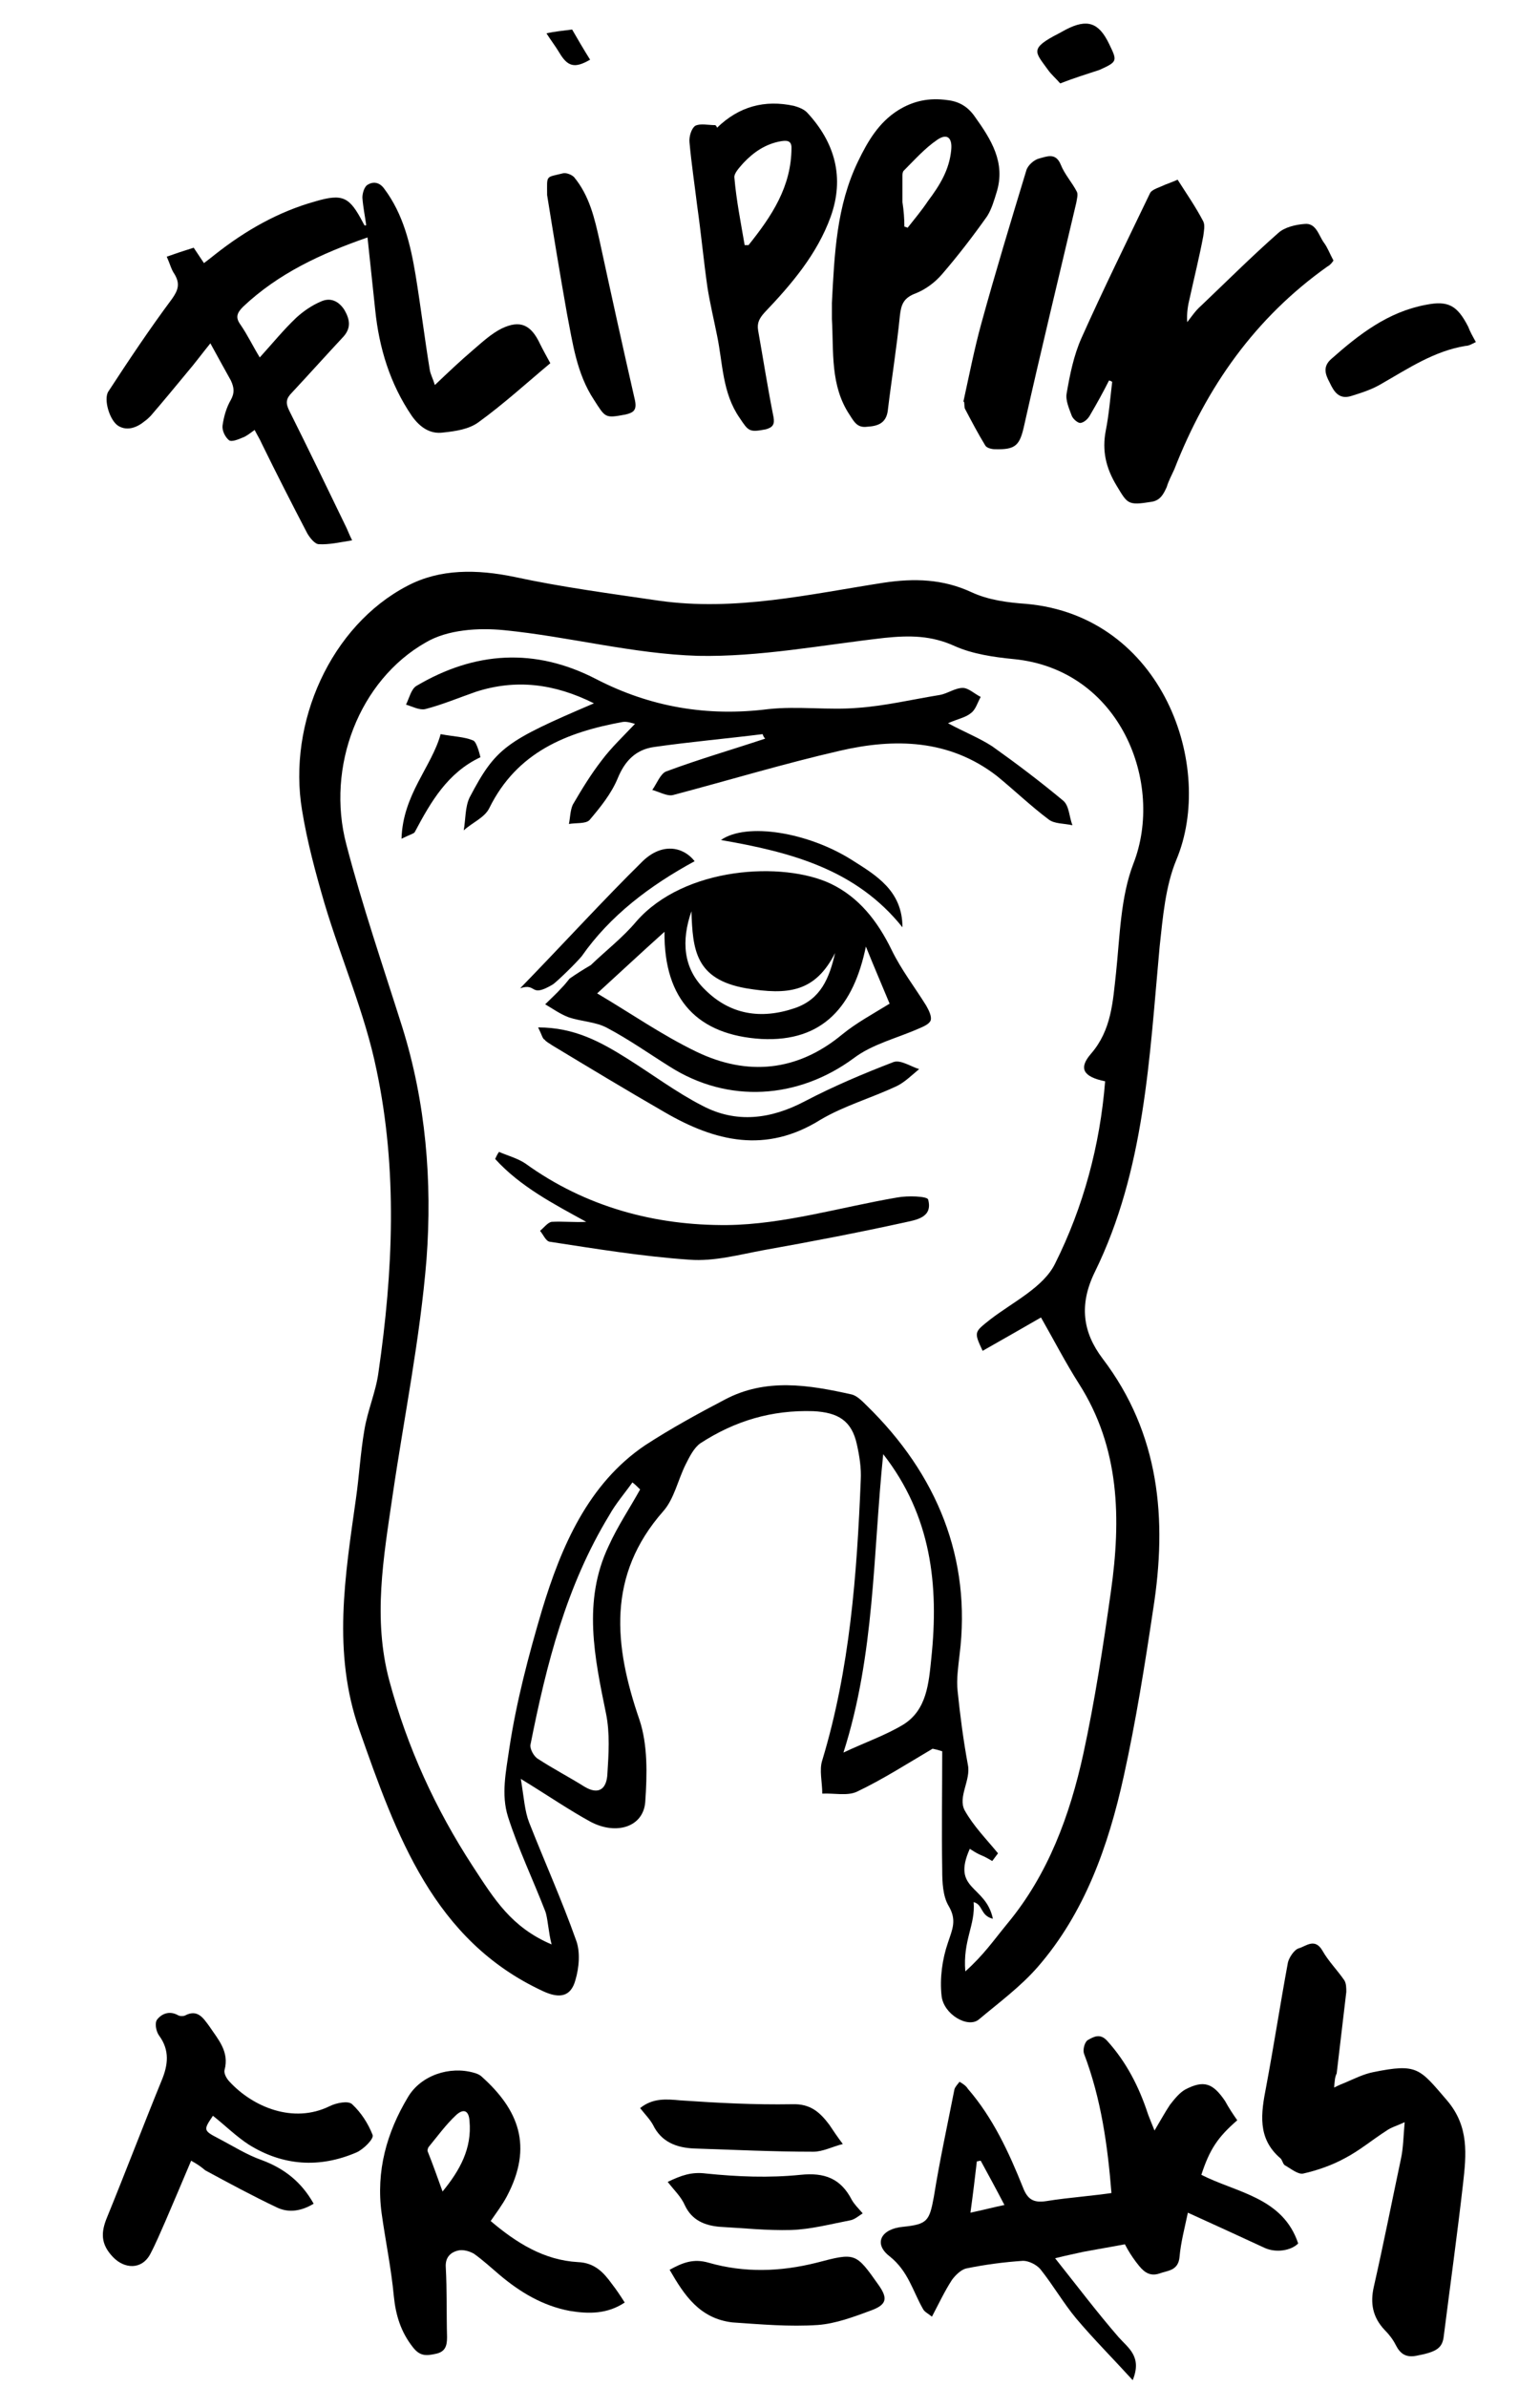 <?xml version="1.0" encoding="utf-8"?>
<!-- Generator: Adobe Illustrator 19.1.0, SVG Export Plug-In . SVG Version: 6.00 Build 0)  -->
<svg version="1.1" id="Calque_1" xmlns="http://www.w3.org/2000/svg" xmlns:xlink="http://www.w3.org/1999/xlink" x="0px" y="0px"
	 viewBox="0 0 240.1 372" style="enable-background:new 0 0 240.1 372;" xml:space="preserve">
<g>
	<g>
		<path d="M208,325.3c0.8-0.4,1.3-0.6,1.8-0.8c1.4-0.6,2.8-1.3,4.3-1.6c6.9-1.4,7.2-0.6,11.5,4.4c3.5,4.1,3,8.5,2.5,13
			c-0.9,7.9-2,15.8-3,23.7c-0.2,1.9-1.1,2.5-4.3,3.1c-1.6,0.3-2.5-0.3-3.2-1.7c-0.4-0.8-1-1.6-1.7-2.3c-1.9-2-2.3-4.2-1.7-6.8
			c1.5-6.6,2.8-13.2,4.2-19.8c0.4-1.8,0.4-3.6,0.6-5.8c-1.3,0.6-2.1,0.8-2.8,1.3c-2.2,1.4-4.2,3.1-6.5,4.3c-2,1.1-4.3,1.9-6.5,2.4
			c-0.8,0.2-2-0.8-2.9-1.3c-0.3-0.2-0.4-0.9-0.7-1.1c-3.6-3.1-3-7-2.2-11.1c1.2-6.4,2.2-12.9,3.4-19.4c0.2-0.8,1-2,1.7-2.2
			c1.1-0.3,2.5-1.7,3.7,0.4c0.9,1.6,2.3,3,3.4,4.6c0.3,0.5,0.3,1.2,0.3,1.8c-0.5,4.2-1,8.5-1.5,12.7
			C208.1,323.7,208.1,324.3,208,325.3z"/>
		<path d="M76.5,346.1c4,3.4,8.3,6.1,13.6,6.4c2.6,0.1,4,1.6,5.3,3.4c0.7,0.9,1.3,1.8,2,2.9c-2.7,1.8-5.6,1.8-8.6,1.3
			c-4.2-0.8-7.7-2.9-10.9-5.6c-1.3-1.1-2.6-2.3-4-3.3c-0.7-0.4-1.7-0.7-2.5-0.5c-1.2,0.3-2,1.1-1.9,2.6c0.2,3.6,0.1,7.3,0.2,10.9
			c0,1.4-0.3,2.3-1.8,2.6c-1.4,0.3-2.4,0.4-3.5-1c-1.9-2.4-2.7-5-3-8c-0.4-4.3-1.3-8.6-1.9-12.9c-0.9-6.6,0.8-12.6,4.1-18.1
			c2-3.4,6.5-4.9,10.3-3.8c0.4,0.1,0.9,0.3,1.2,0.6c5.7,5.1,8.1,10.8,3.9,18.7C78.3,343.6,77.4,344.8,76.5,346.1z M69,341.5
			c2.7-3.3,4.6-6.7,4.2-11c-0.1-1.6-0.9-2-2.1-0.9c-1.6,1.5-2.9,3.3-4.3,5c-0.1,0.2-0.2,0.5-0.1,0.7C67.5,337.3,68.2,339.3,69,341.5
			z"/>
		<path d="M29.8,336.7c-1.4,3.3-2.7,6.4-4,9.4c-0.8,1.8-1.5,3.5-2.4,5.2c-1.3,2.4-4,2.3-5.8,0.4c-1.9-2-1.9-3.8-0.9-6.2
			c2.9-7.1,5.6-14.2,8.5-21.3c1-2.4,1.3-4.7-0.4-7c-0.5-0.7-0.7-2-0.3-2.5c0.7-0.9,1.9-1.4,3.2-0.7c0.3,0.2,0.8,0.2,1.1,0.1
			c2-1.1,2.9,0.4,3.8,1.6c1.4,2.1,3.2,4,2.4,6.9c-0.1,0.5,0.3,1.3,0.8,1.8c3.6,3.9,9.9,6.6,15.6,3.8c1-0.5,2.9-0.9,3.5-0.3
			c1.4,1.3,2.5,3,3.2,4.8c0.2,0.6-1.4,2.2-2.5,2.7c-5.8,2.5-11.5,2.1-16.8-1.2c-2-1.3-3.7-3-5.6-4.5c-1.5,2.2-1.5,2.3,0.8,3.5
			c2.3,1.2,4.5,2.6,6.8,3.4c3.5,1.3,6.2,3.4,8.1,6.8c-1.8,1.1-3.8,1.5-5.7,0.6c-3.8-1.8-7.5-3.8-11.2-5.8
			C31.3,337.6,30.7,337.2,29.8,336.7z"/>
		<path d="M192.9,330.4c-3,2.6-4.3,4.5-5.6,8.5c5.5,2.8,12.7,3.5,15.1,10.7c-1.1,1.1-3.4,1.5-5.2,0.7c-3.9-1.8-7.8-3.6-12-5.5
			c-0.5,2.4-1.1,4.6-1.3,6.9c-0.2,2.2-1.9,2.1-3.2,2.6c-1.3,0.4-2.2-0.1-3.1-1.2c-2.7-3.3-4-7-4.3-11.2c-0.6-7.5-1.6-14.8-4.3-21.9
			c-0.2-0.6,0.1-1.8,0.6-2.1c0.9-0.5,1.9-1.1,3,0.1c3,3.3,5,7.2,6.4,11.5c0.3,0.8,0.6,1.5,1,2.5c0.9-1.5,1.6-2.8,2.4-4
			c0.7-0.9,1.5-1.9,2.4-2.4c2.9-1.5,4.3-1,6.2,1.8C191.6,328.5,192.2,329.4,192.9,330.4z"/>
		<path d="M104.4,353.7c2-1.1,3.7-1.8,6.1-1.1c5.6,1.6,11.2,1.4,16.8,0c6.1-1.6,6.1-1.6,9.7,3.5c1.4,2,1.3,3-1.1,3.9
			c-2.7,1-5.6,2.1-8.4,2.3c-4.4,0.3-8.9-0.1-13.3-0.4C109.1,361.3,106.7,357.7,104.4,353.7z"/>
		<path d="M104.1,340c2.1-1,3.7-1.6,6-1.3c4.9,0.5,9.8,0.7,14.7,0.2c3.8-0.4,6.3,0.6,8,3.9c0.4,0.7,1,1.3,1.7,2.1
			c-0.6,0.4-1.3,1-2,1.1c-3.1,0.6-6.1,1.4-9.2,1.5c-3.7,0.1-7.4-0.3-11.1-0.5c-2.3-0.2-4.3-1-5.4-3.3
			C106.2,342.3,105.1,341.3,104.1,340z"/>
		<path d="M99.8,328.5c2-1.6,4.1-1.4,6.3-1.2c5.8,0.4,11.6,0.7,17.4,0.6c2.8-0.1,4.3,1.2,5.8,3.2c0.6,0.9,1.2,1.8,2.1,3
			c-1.6,0.4-3.1,1.2-4.6,1.2c-6.2,0-12.3-0.3-18.5-0.5c-2.8-0.1-5.2-1-6.5-3.7C101.3,330.2,100.5,329.4,99.8,328.5z"/>
		<g>
			<path d="M164.5,351.9c3.5,4.4,6.6,8.5,9.9,12.3c1.5,1.7,3.7,3,2.2,6.7c-3.1-3.4-6.1-6.4-8.8-9.6c-2-2.4-3.6-5.2-5.6-7.7
				c-0.6-0.7-1.8-1.3-2.7-1.3c-3,0.2-6,0.6-8.9,1.2c-0.8,0.2-1.7,1.1-2.2,1.8c-1.1,1.7-2,3.6-3.1,5.7c-0.8-0.6-1.2-0.8-1.4-1.2
				c-1.6-2.8-2.3-5.9-5.2-8.2c-2.6-2-1.3-4.3,2.1-4.6c3.8-0.4,4.1-0.9,4.8-4.7c0.9-5.6,2.1-11.1,3.2-16.7c0.1-0.4,0.5-0.8,0.8-1.2
				c0.5,0.3,1,0.6,1.3,1.1c3.9,4.5,6.4,9.9,8.6,15.4c0.7,1.8,1.6,2.4,3.6,2.1c3.7-0.6,7.4-0.8,11.1-1.4c3.9-0.6,6,2.2,6,6
				c0,0.5-1,1.4-1.7,1.5c-3.2,0.7-6.4,1.2-9.6,1.8C167.6,351.2,166.5,351.4,164.5,351.9z M151.3,344.8c1.9-0.4,3.4-0.8,5.3-1.2
				c-1.3-2.5-2.5-4.7-3.7-6.9c-0.2,0-0.4,0.1-0.6,0.1C152,339.4,151.7,341.9,151.3,344.8z"/>
		</g>
	</g>
	<g>
		<path d="M57.1,35.1c-0.2-1.4-0.5-2.9-0.6-4.3c0-0.7,0.3-1.7,0.8-2c0.8-0.5,1.8-0.5,2.6,0.6c3,4,4.1,8.7,4.9,13.5
			c0.8,4.9,1.4,9.8,2.2,14.7c0.1,0.7,0.5,1.4,0.8,2.4c2.1-2,4-3.8,6-5.5c1.4-1.2,2.8-2.5,4.4-3.3c2.9-1.4,4.6-0.6,6,2.4
			c0.5,1,1,1.9,1.6,3c-3.6,3-7.2,6.3-11.2,9.2c-1.5,1.1-3.6,1.4-5.5,1.6c-2.1,0.3-3.7-0.9-4.9-2.6c-3.4-5-5.1-10.6-5.7-16.5
			c-0.4-3.8-0.8-7.5-1.2-11.3c-7.2,2.5-13.9,5.6-19.4,10.8c-1,1-1.2,1.7-0.4,2.8c1.1,1.6,1.9,3.3,3,5.1c2-2.2,3.7-4.3,5.7-6.2
			c1.1-1,2.4-1.9,3.8-2.5c1.5-0.7,2.8-0.1,3.7,1.3c0.8,1.4,1.1,2.7-0.1,4.1c-2.7,2.9-5.4,5.9-8.1,8.8c-0.9,0.9-1,1.6-0.4,2.8
			c3,6,5.9,12,8.8,18c0.3,0.6,0.5,1.2,1,2.2c-1.9,0.3-3.6,0.7-5.2,0.6c-0.6,0-1.4-1-1.8-1.7c-2.4-4.6-4.8-9.3-7.1-14
			c-0.3-0.7-0.7-1.3-1.1-2.1c-0.7,0.5-1.3,1-1.9,1.2c-0.7,0.3-1.7,0.7-2.1,0.4c-0.6-0.5-1.1-1.5-1-2.3c0.2-1.4,0.6-2.8,1.3-4
			c0.6-1.1,0.5-1.9,0-3c-1-1.8-2-3.6-3.2-5.8c-1.3,1.6-2.4,3.1-3.6,4.5c-1.9,2.3-3.8,4.6-5.7,6.8c-0.3,0.3-0.6,0.6-0.9,0.8
			c-1.2,1-2.7,1.6-4.1,0.8c-1.4-0.8-2.4-4.2-1.6-5.4c3.2-4.9,6.4-9.7,9.9-14.4c1-1.4,1.3-2.4,0.4-3.9c-0.5-0.7-0.7-1.6-1.2-2.7
			c1.4-0.5,2.6-0.9,4.2-1.4c0.4,0.6,1,1.5,1.6,2.4c0.8-0.6,1.3-1,1.8-1.4c4.7-3.7,9.8-6.6,15.5-8.2c4.4-1.3,5.4-0.7,7.5,3.3
			c0.1,0.2,0.2,0.4,0.4,0.6C56.8,35.1,56.9,35.1,57.1,35.1z"/>
		<path d="M183.6,28c1.4,2.2,2.8,4.2,4,6.5c0.3,0.6,0.1,1.5,0,2.3c-0.6,3.2-1.4,6.4-2.1,9.6c-0.3,1.2-0.5,2.4-0.4,3.8
			c0.7-0.9,1.3-1.8,2.1-2.5c4-3.8,7.9-7.7,12.1-11.4c1-0.9,2.7-1.3,4.1-1.4c1.8-0.2,2.2,1.8,3,2.9c0.6,0.8,0.9,1.7,1.5,2.8
			c-0.2,0.3-0.5,0.7-0.9,0.9c-11.3,8-18.9,18.8-23.9,31.6c-0.4,0.9-0.9,1.8-1.2,2.8c-0.5,1.1-1,2.1-2.4,2.3
			c-3.7,0.6-3.7,0.3-5.4-2.5c-1.7-2.8-2.3-5.5-1.7-8.6c0.5-2.5,0.7-5.1,1-7.6c-0.2-0.1-0.3-0.2-0.5-0.2c-0.9,1.8-1.9,3.6-2.9,5.3
			c-0.3,0.6-0.9,1.2-1.5,1.3c-0.4,0.1-1.2-0.6-1.4-1.1c-0.4-1.1-1-2.4-0.8-3.5c0.5-2.9,1.1-5.9,2.3-8.6c3.4-7.6,7.1-15.1,10.7-22.6
			c0.3-0.6,1.5-0.9,2.3-1.3C182.1,28.6,182.7,28.4,183.6,28z"/>
		<path d="M129.7,47.2c0.4-7.6,0.7-15.1,4.1-22.1c1.5-3.1,3.2-6,6.2-7.9c2.4-1.5,4.9-2,7.7-1.6c1.8,0.2,3.2,1,4.3,2.6
			c2.5,3.5,4.8,7.1,3.4,11.7c-0.4,1.3-0.8,2.7-1.5,3.8c-2.2,3.1-4.5,6.1-7,9c-1.1,1.3-2.6,2.4-4.1,3c-1.9,0.7-2.3,1.7-2.5,3.5
			c-0.5,5-1.3,9.9-1.9,14.9c-0.3,1.9-1.6,2.3-3.2,2.4c-1.5,0.2-2-0.7-2.7-1.8c-3.1-4.6-2.5-9.9-2.8-15
			C129.7,48.8,129.7,48,129.7,47.2z M141,35.3c0.2,0.1,0.4,0.1,0.5,0.2c1.1-1.4,2.2-2.7,3.2-4.2c1.8-2.4,3.3-4.8,3.6-7.9
			c0.2-1.9-0.6-2.7-2.2-1.6c-1.9,1.3-3.5,3.1-5.2,4.8c-0.2,0.2-0.2,0.6-0.2,0.8c0,1.4,0,2.7,0,4.1C140.9,32.8,141,34.1,141,35.3z"/>
		<path d="M111.8,19.9c3.4-3.3,7.4-4.4,12-3.4c0.7,0.2,1.5,0.5,2,1c4.4,4.7,5.9,10.2,3.7,16.3c-2.1,5.8-6.1,10.5-10.3,14.9
			c-0.8,0.9-1.2,1.6-1,2.8c0.8,4.5,1.5,9,2.4,13.5c0.2,1.1-0.1,1.6-1.2,1.9c-2.6,0.5-2.7,0.3-4.1-1.8c-2.7-3.9-2.6-8.5-3.5-12.8
			c-0.5-2.5-1.1-5-1.5-7.5c-0.6-4.2-1-8.5-1.6-12.7c-0.4-3.3-0.9-6.6-1.2-9.9c-0.1-0.9,0.3-2.2,0.9-2.6c0.8-0.4,2-0.1,3.1-0.1
			C111.7,19.6,111.7,19.7,111.8,19.9z M116.1,38.2c0.2,0,0.4,0,0.6,0c3.6-4.5,6.7-9.1,6.7-15.2c0-1.2-0.9-1.1-1.6-1
			c-2.4,0.4-4.3,1.7-5.9,3.4c-0.6,0.7-1.5,1.6-1.4,2.3C114.8,31.2,115.5,34.7,116.1,38.2z"/>
		<path d="M150.2,62.6c0.9-4.1,1.7-8.2,2.8-12.2c2.2-8,4.6-15.9,7-23.8c0.2-0.8,1.2-1.7,2-1.9c1.2-0.3,2.6-1,3.4,1
			c0.6,1.5,1.8,2.8,2.5,4.2c0.2,0.4,0,1.1-0.1,1.7c-2.7,11.5-5.5,23-8.1,34.6c-0.7,3.2-1.3,3.9-4.6,3.8c-0.5,0-1.3-0.2-1.5-0.6
			c-1.1-1.8-2.1-3.7-3.1-5.6c-0.2-0.3-0.1-0.8-0.2-1.2C150.3,62.6,150.3,62.6,150.2,62.6z"/>
		<path d="M85.3,30.4c0-3.2-0.3-2.7,2.5-3.4c0.5-0.1,1.3,0.2,1.7,0.6c2.4,2.9,3.2,6.4,4,10c1.8,8.3,3.6,16.5,5.5,24.8
			c0.3,1.5-0.2,1.9-1.5,2.2c-3.2,0.6-3.1,0.5-4.9-2.3c-2.7-4.1-3.3-8.8-4.2-13.4C87.3,42.7,86.3,36.6,85.3,30.4z"/>
		<path d="M230.1,53.3c-0.6,0.3-1.1,0.6-1.6,0.6c-4.9,0.8-8.9,3.5-13.1,5.9c-1.5,0.9-3.1,1.4-4.7,1.9c-1.9,0.6-2.7-0.6-3.4-2.1
			c-0.7-1.3-1.1-2.5,0.3-3.7c4.3-3.8,8.8-7.3,14.7-8.4c3.5-0.7,4.9,0.1,6.6,3.4C229.2,51.7,229.6,52.4,230.1,53.3z"/>
		<path d="M165.3,13c-0.7-0.8-1.4-1.4-1.9-2.1c-2-2.8-3-3.3,1.7-5.7c0.4-0.2,0.7-0.4,1.1-0.6c3.3-1.7,5.1-1.1,6.7,2.2
			c1.3,2.7,1.4,2.8-1.5,4.1C169.6,11.5,167.6,12.1,165.3,13z"/>
		<path d="M89.2,4.6C90,6,91,7.7,92,9.3c-2.4,1.4-3.5,1.1-4.8-1.1c-0.6-1-1.3-1.9-2-3C86.5,4.9,87.7,4.8,89.2,4.6z"/>
	</g>
	<path d="M145.4,272.5c-3.9,2.3-7.8,4.8-11.8,6.7c-1.5,0.7-3.6,0.2-5.4,0.3c0-1.8-0.5-3.7,0-5.2c4.3-14.2,5.4-28.9,6-43.7
		c0.1-1.8-0.2-3.7-0.6-5.5c-0.8-3.7-2.9-5-6.8-5.2c-6.5-0.2-12.2,1.5-17.6,5c-1,0.7-1.7,2.1-2.3,3.3c-1.2,2.4-1.8,5.4-3.5,7.3
		c-8.8,10-7.7,20.9-3.7,32.5c1.3,3.9,1.2,8.5,0.9,12.8c-0.3,3.9-4.5,5.2-8.5,3.1c-3.3-1.8-6.5-4-10.9-6.7c0.5,3,0.6,5,1.3,6.8
		c2.4,6.1,5.1,12.1,7.3,18.3c0.7,1.8,0.5,4.3-0.1,6.3c-0.7,2.5-2.4,2.9-5,1.7c-17.1-7.9-22.9-24.3-28.7-40.8
		c-4.2-12-2.2-23.9-0.5-36c0.5-3.5,0.7-7.1,1.3-10.6c0.5-3.1,1.8-6,2.2-9c2.3-15.8,3-31.6-0.3-47.2c-1.8-8.8-5.5-17.2-8.1-25.9
		c-1.4-4.8-2.7-9.6-3.5-14.5c-2.3-13.7,4.5-28.8,16.4-35c5.1-2.7,10.9-2.6,16.7-1.4c7.4,1.6,15,2.6,22.5,3.7
		c11.9,1.7,23.5-1,35.1-2.8c4.7-0.7,9.2-0.6,13.7,1.5c2.6,1.2,5.6,1.6,8.5,1.8c21.3,1.9,29.5,25.4,23.4,39.9
		c-1.7,4.1-2.1,8.9-2.6,13.5c-1.6,17.3-2.3,34.8-10.1,50.7c-2.5,5.1-1.9,9.4,1.2,13.5c8.9,11.7,10.1,25,7.9,39
		c-1.3,8.7-2.7,17.5-4.6,26.1c-2.4,10.9-6.1,21.3-13.4,29.7c-2.7,3.1-6.1,5.6-9.2,8.2c-1.7,1.4-5.5-0.8-5.8-3.7
		c-0.3-2.7,0.1-5.7,1-8.3c0.7-2.1,1.4-3.5,0.1-5.7c-0.9-1.5-1-3.7-1-5.6c-0.1-6.2,0-12.3,0-18.5
		C146.3,272.7,145.9,272.6,145.4,272.5z M150.5,307.2c2.9-2.6,4.3-4.7,6.6-7.5c6.3-7.6,9.7-16.8,11.8-26.4
		c1.8-8.3,3.1-16.8,4.3-25.3c1.6-11.3,1.4-22.4-5-32.4c-2.1-3.3-3.9-6.8-5.9-10.3c-2.8,1.6-5.9,3.4-9.1,5.2c-1.4-3-1.3-2.9,1.2-4.9
		c3.5-2.7,8.3-5,10.1-8.7c4.4-8.8,7-18.4,7.8-28.4c-3.4-0.7-4.2-2-2.2-4.3c3.2-3.7,3.4-8.1,3.9-12.6c0.6-5.7,0.7-11.8,2.7-17
		c4.9-12.5-2-30.3-18.7-31.9c-3.1-0.3-6.4-0.8-9.1-2c-3.7-1.7-7.1-1.7-11-1.3c-9.7,1.1-19.5,3-29.1,2.8c-10.1-0.3-20.1-3-30.2-4
		c-4-0.4-8.8-0.1-12.2,1.9C56,106,50.8,119.5,54,131.6c2.5,9.6,5.7,18.9,8.7,28.4c3.7,11.8,4.7,24.1,3.8,36.2
		c-1,12.4-3.5,24.6-5.3,36.9c-1.4,9.6-3.1,19.1-0.5,28.8c2.8,10.4,7.2,20,13,28.9c3.4,5.2,6,9.5,12.3,12.2c-0.5-1.9-0.6-4.2-1-5.2
		c-1.9-4.9-4.2-9.7-5.8-14.7c-1.1-3.5-0.3-7.1,0.2-10.6c1.1-7.3,3-14.5,5.1-21.6c3-9.9,7.2-19.7,16.1-25.7c4-2.6,8.2-4.9,12.4-7.1
		c6.4-3.4,13.1-2.3,19.8-0.8c0.8,0.2,1.6,1,2.3,1.7c11,10.7,16.4,23.9,14.5,38.9c-0.2,1.8-0.5,3.8-0.3,5.6c0.4,3.9,0.9,7.7,1.6,11.5
		c0.5,2.4-1.6,5-0.5,7.1c1.4,2.5,3.4,4.5,5.2,6.7c-0.3,0.4-0.6,0.8-0.9,1.2c-2-1.2-1.5-0.6-3.5-1.9c-2.9,6.5,2.5,5.6,3.6,10.9
		c-2-0.5-1.5-2.2-3-2.6C152.1,300,150.1,302.3,150.5,307.2z M131.5,273.1c3.4-1.6,6.6-2.7,9.4-4.4c3.6-2.3,3.9-6.4,4.3-10.3
		c1.2-11.4,0-22.2-7.5-31.8C136.1,242.2,136.4,257.8,131.5,273.1z M99.8,232.1c-0.4-0.4-0.8-0.8-1.2-1.1c-1.2,1.7-2.6,3.3-3.6,5.1
		c-6.7,11-9.8,23.2-12.3,35.8c-0.1,0.6,0.5,1.8,1.2,2.2c2.3,1.5,4.8,2.8,7.2,4.3c2.3,1.4,3.5,0.3,3.6-2c0.2-3.1,0.4-6.3-0.2-9.3
		c-1.8-8.8-3.7-17.6,0.4-26.2C96.3,237.8,98.2,235,99.8,232.1z"/>
	<path d="M92.1,150.4c2.4-2.3,5-4.3,7.1-6.8c7.5-8.6,22.9-9.4,30.3-5.9c4.4,2.1,7.3,5.8,9.5,10.3c1.5,3.1,3.6,5.8,5.4,8.7
		c0.4,0.7,0.9,1.7,0.7,2.3c-0.2,0.6-1.2,1-1.9,1.3c-3.4,1.5-7.2,2.4-10.1,4.6c-8.7,6.4-19.6,7.1-28.7,1.3c-3.2-2-6.3-4.2-9.7-6
		c-1.8-1-4.1-1-6.1-1.7c-1.3-0.5-2.4-1.3-3.6-2c0.9-0.9,1.8-1.7,2.6-2.6c0.4-0.4,0.8-0.9,1.2-1.4C89.8,151.8,90.9,151.1,92.1,150.4z
		 M93.1,154.8c5.1,3,10.1,6.5,15.5,9.1c7.9,3.8,15.7,3.1,22.7-2.7c2.2-1.8,4.8-3.2,7.4-4.8c-1.2-2.9-2.5-5.9-3.7-8.9
		c-1.9,9.2-6.6,14.9-16.3,14.4c-9.8-0.6-15.2-6-15.1-16.7C99.7,148.7,96.5,151.7,93.1,154.8z M107.8,142c-1.6,4.6-1.3,8.9,2.1,12.2
		c3.9,3.9,8.7,4.7,14,2.9c4.1-1.4,5.4-4.7,6.3-8.6c-3.1,6.1-7.3,6.6-13.9,5.5C108.4,152.6,108,148,107.8,142z"/>
	<path d="M118.9,114.4c-5.6,0.7-11.3,1.2-16.9,2c-2.9,0.4-4.6,2.2-5.7,4.9c-1,2.4-2.7,4.5-4.4,6.5c-0.6,0.6-2.1,0.4-3.2,0.6
		c0.2-1,0.2-2.1,0.6-3c1.4-2.4,2.8-4.7,4.5-6.9c1.5-2,3.4-3.8,5.2-5.7c-0.4-0.1-1.2-0.4-1.9-0.3c-8.8,1.6-16.5,4.7-20.8,13.4
		c-0.7,1.5-2.7,2.3-4,3.5c0.3-1.7,0.2-3.6,0.9-5.1c4.1-7.8,5.6-8.8,19.4-14.7c-6.2-3.1-12.2-3.8-18.4-1.8c-2.6,0.9-5.2,2-7.9,2.7
		c-0.9,0.2-2-0.4-3-0.7c0.5-1,0.8-2.4,1.6-2.9c9.1-5.4,18.5-6,28-1.1c8.5,4.4,17.4,5.9,26.9,4.7c4.6-0.5,9.4,0.2,14-0.2
		c4.2-0.3,8.4-1.3,12.7-2c1.2-0.2,2.4-1.1,3.6-1.1c0.9,0,1.8,0.9,2.8,1.4c-0.5,0.9-0.8,2-1.5,2.5c-0.8,0.7-2,0.9-3.6,1.6
		c2.6,1.4,4.9,2.3,6.9,3.6c3.8,2.7,7.5,5.5,11.1,8.5c0.9,0.8,0.9,2.5,1.4,3.8c-1.3-0.3-2.8-0.2-3.7-0.9c-2.8-2.1-5.4-4.6-8.1-6.8
		c-7.4-5.7-15.9-5.9-24.5-3.9c-8.7,2-17.3,4.6-26,6.9c-0.9,0.2-2.1-0.5-3.2-0.8c0.7-1,1.3-2.6,2.2-2.9c5.1-1.9,10.3-3.4,15.4-5.1
		C119.1,114.9,119,114.7,118.9,114.4z"/>
	<path d="M77.8,179.5c1.4,0.6,2.9,1,4.1,1.8c9.4,6.8,20.3,9.7,31.5,9.6c8.8-0.1,17.7-2.8,26.5-4.3c1.6-0.3,4.6-0.2,4.8,0.3
		c0.8,2.9-2,3.2-3.7,3.6c-7.3,1.6-14.6,3-21.9,4.3c-3.8,0.7-7.8,1.8-11.6,1.5c-7.3-0.5-14.6-1.7-21.8-2.8c-0.6-0.1-1-1.1-1.5-1.7
		c0.6-0.5,1.2-1.3,1.8-1.4c1.7-0.1,3.5,0.1,5.4,0c-5.1-2.8-10.3-5.5-14.2-9.8C77.3,180.4,77.5,179.9,77.8,179.5z"/>
	<path d="M83.9,160.1c5.7,0,9.8,2.3,13.8,4.8c4,2.5,7.7,5.3,11.8,7.4c5.3,2.8,10.7,2.1,16-0.7c4.4-2.3,9.1-4.3,13.8-6.1
		c1.1-0.4,2.7,0.7,4,1.1c-1.1,0.9-2.2,2-3.4,2.6c-4,1.9-8.3,3.1-12,5.3c-8.5,5.3-16.4,3.4-24.3-1.2c-5.9-3.4-11.7-6.9-17.5-10.4
		c-0.4-0.3-0.9-0.5-1.2-0.9C84.6,161.9,84.5,161.3,83.9,160.1z"/>
	<path d="M90.7,149c-1,1.2-3.8,3.9-4.5,4.4c-3.7,2.2-2.4-0.3-5.1,0.6c7-7.2,12.9-13.7,19.1-19.8c3-2.9,6.3-2.3,8.1,0
		C101.3,138,95.1,142.7,90.7,149z"/>
	<path d="M140.7,144.5c-7.2-9-17.3-11.7-28.3-13.6c4-2.8,13.6-1.2,20.4,3.1C136.6,136.4,140.7,138.8,140.7,144.5z"/>
	<path d="M62.6,130.7c0.2-6.9,4.7-11.2,6.1-16.3c2.1,0.4,3.7,0.4,5.1,1c0.6,0.3,1.1,2.6,1.1,2.6c-5.1,2.4-7.7,6.9-10.2,11.6
		C64.6,129.9,64,130,62.6,130.7z"/>
</g>
</svg>
